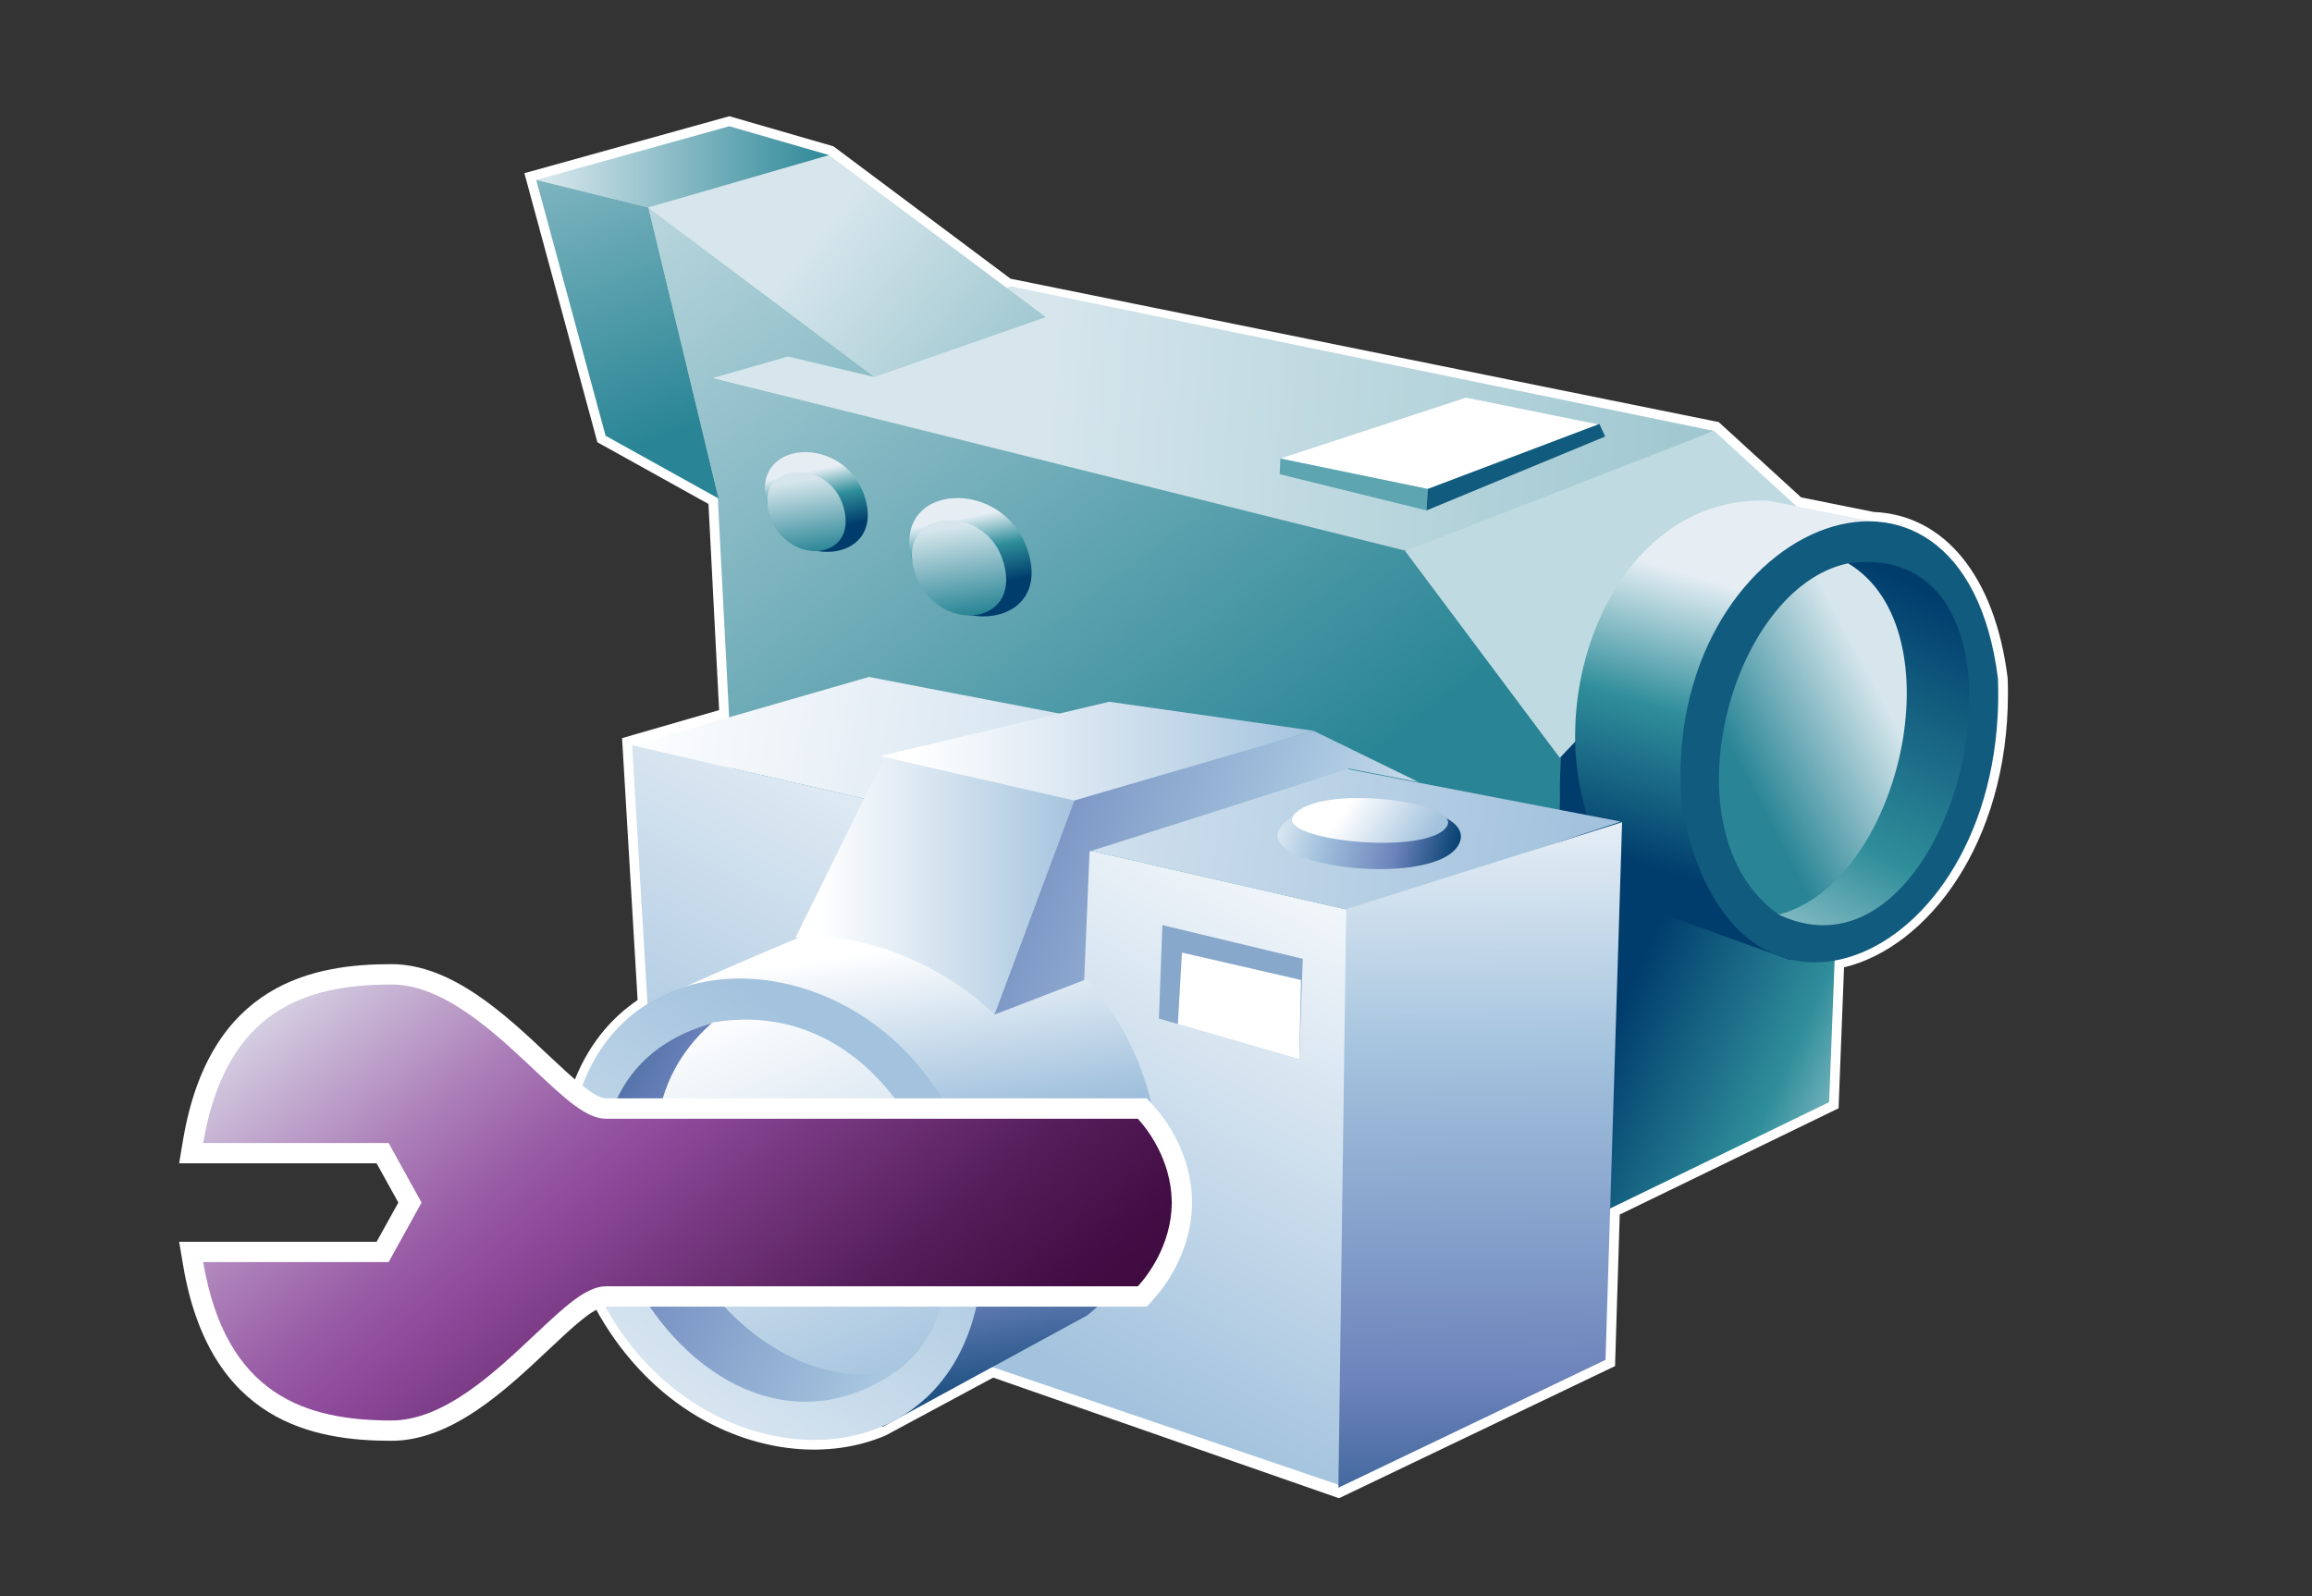 <?xml version="1.0" encoding="UTF-8"?>
<svg xmlns="http://www.w3.org/2000/svg" xmlns:xlink="http://www.w3.org/1999/xlink" contentScriptType="text/ecmascript" width="84" baseProfile="tiny" zoomAndPan="magnify" contentStyleType="text/css" viewBox="0 0 84 58" height="58" preserveAspectRatio="xMidYMid meet" version="1.1">
    <rect x="0" y="0" width="84" height="58" fill="#333333" stroke="none"/>
    <g>
        <g>
            <path fill="#ffffff" d="M 19.052 6.293 L 21.704 16.07 C 21.704 16.07 25.426 18.138 25.74 18.312 C 25.759 18.668 26.101 25.298 26.127 25.803 C 25.67 25.935 22.601 26.821 22.601 26.821 C 22.601 26.821 23.148 36.009 23.166 36.338 C 21.318 37.597 20.3 39.767 20.3 42.544 C 20.396 46.41 22.525 49.81 25.341 51.471 C 27.563 52.781 30.12 53.039 32.179 52.159 C 32.179 52.159 35.829 50.196 36.086 50.058 C 36.371 50.156 48.648 54.441 48.648 54.441 L 58.678 49.639 C 58.678 49.639 58.834 44.526 58.849 44.133 C 59.211 43.956 66.799 40.271 66.799 40.271 C 66.799 40.271 66.982 35.593 66.998 35.15 C 70.027 34.422 72.953 30.644 72.953 25.211 C 72.953 25.026 72.95 24.838 72.943 24.649 L 72.94 24.617 C 72.48 20.959 70.663 18.709 68.074 18.603 C 68.074 18.603 65.618 18.109 65.439 18.073 C 65.3 17.948 62.444 15.337 62.444 15.337 C 62.444 15.337 36.871 10.16 36.716 10.128 C 36.593 10.036 30.281 5.317 30.281 5.317 L 26.501 4.223 L 19.052 6.293 z "/>
            <linearGradient x1="-704.12" gradientTransform="matrix(1.19 0 0 -1.19 875.804 1344.894)" y1="1117.343" x2="-640.67" gradientUnits="userSpaceOnUse" y2="1111.914" xlink:type="simple" xlink:actuate="onLoad" id="XMLID_27_" xlink:show="other">
                <stop stop-color="#d6e6ec" offset="0"/>
                <stop stop-color="#298595" offset="1"/>
            </linearGradient>
            <polygon fill="url(#XMLID_27_)" points="62.278,15.66 36.733,10.406 25.827,13.708 51.35,20.149   "/>
            <linearGradient x1="-711.166" gradientTransform="matrix(1.19 0 0 -1.19 875.804 1344.894)" y1="1122.818" x2="-693.631" gradientUnits="userSpaceOnUse" y2="1108.31" xlink:type="simple" xlink:actuate="onLoad" id="XMLID_28_" xlink:show="other">
                <stop stop-color="#d6e6ec" offset="0"/>
                <stop stop-color="#298595" offset="1"/>
            </linearGradient>
            <polygon fill="url(#XMLID_28_)" points="23.558,7.539 30.122,5.636 37.997,11.523 31.766,13.698   "/>
            <linearGradient x1="-717.892" gradientTransform="matrix(1.19 0 0 -1.19 875.804 1344.894)" y1="1129.167" x2="-698.664" gradientUnits="userSpaceOnUse" y2="1103.667" xlink:type="simple" xlink:actuate="onLoad" id="XMLID_29_" xlink:show="other">
                <stop stop-color="#d6e6ec" offset="0"/>
                <stop stop-color="#298595" offset="1"/>
            </linearGradient>
            <polygon fill="url(#XMLID_29_)" points="25.903,13.735 28.625,12.955 31.766,13.698 23.558,7.539 26.072,17.962 26.942,34.799     56.331,44.965 56.837,21.451   "/>
            <linearGradient x1="-719.311" gradientTransform="matrix(1.19 0 0 -1.19 875.804 1344.894)" y1="1124.618" x2="-710.373" gradientUnits="userSpaceOnUse" y2="1124.618" xlink:type="simple" xlink:actuate="onLoad" id="XMLID_30_" xlink:show="other">
                <stop stop-color="#d6e6ec" offset="0"/>
                <stop stop-color="#298595" offset="1"/>
            </linearGradient>
            <polygon fill="url(#XMLID_30_)" points="26.499,4.587 19.482,6.538 23.558,7.539 30.122,5.636   "/>
            <linearGradient x1="-721.643" gradientTransform="matrix(1.19 0 0 -1.19 875.804 1344.894)" y1="1133.5" x2="-715.43" gradientUnits="userSpaceOnUse" y2="1116.935" xlink:type="simple" xlink:actuate="onLoad" id="XMLID_31_" xlink:show="other">
                <stop stop-color="#d6e6ec" offset="0"/>
                <stop stop-color="#298595" offset="1"/>
            </linearGradient>
            <polygon fill="url(#XMLID_31_)" points="19.482,6.538 22.003,15.834 26.109,18.116 23.558,7.539   "/>
            <linearGradient x1="-675.601" gradientTransform="matrix(1.19 0 0 -1.19 875.804 1344.894)" y1="1099.08" x2="-685.38" gradientUnits="userSpaceOnUse" y2="1103.438" xlink:type="simple" xlink:actuate="onLoad" id="XMLID_32_" xlink:show="other">
                <stop stop-color="#e6eef4" offset="0"/>
                <stop stop-color="#2f8e9a" offset="0.44"/>
                <stop stop-color="#003d6d" offset="0.94"/>
                <stop stop-color="#003d6d" offset="1"/>
            </linearGradient>
            <polygon fill="url(#XMLID_32_)" points="56.331,44.965 56.751,24.916 67.262,19.303 66.456,40.049   "/>
            <polygon fill="#ffffff" points="58.085,15.425 51.875,17.767 46.52,16.662 53.263,14.45   "/>
            <polygon fill="#5da6b1" points="51.827,18.548 46.493,17.231 46.52,16.662 51.875,17.767   "/>
            <polygon fill="#115b7e" points="51.875,17.767 51.827,18.548 58.319,15.862 58.109,15.405   "/>
            <linearGradient x1="-711.06" gradientTransform="matrix(1.19 0 0 -1.19 875.804 1344.894)" y1="1115.812" x2="-710.655" gradientUnits="userSpaceOnUse" y2="1113.882" xlink:type="simple" xlink:actuate="onLoad" id="XMLID_33_" xlink:show="other">
                <stop stop-color="#e6eef4" offset="0"/>
                <stop stop-color="#2f8e9a" offset="0.44"/>
                <stop stop-color="#003d6d" offset="0.94"/>
                <stop stop-color="#003d6d" offset="1"/>
            </linearGradient>
            <path fill="url(#XMLID_33_)" d="M 31.442 18.137 C 32.128 20.549 28.557 20.758 27.874 18.347 C 27.189 15.931 30.76 15.725 31.442 18.137 z "/>
            <linearGradient x1="-711.292" gradientTransform="matrix(1.19 0 0 -1.19 875.804 1344.894)" y1="1115.526" x2="-710.929" gradientUnits="userSpaceOnUse" y2="1113.292" xlink:type="simple" xlink:actuate="onLoad" id="XMLID_34_" xlink:show="other">
                <stop stop-color="#d6e6ec" offset="0"/>
                <stop stop-color="#298595" offset="1"/>
            </linearGradient>
            <path fill="url(#XMLID_34_)" d="M 30.653 18.447 C 31.203 20.433 28.483 20.603 27.933 18.62 C 27.428 16.782 30.149 16.606 30.653 18.447 z "/>
            <linearGradient x1="-706.394" gradientTransform="matrix(1.19 0 0 -1.19 875.804 1344.894)" y1="1114.38" x2="-705.939" gradientUnits="userSpaceOnUse" y2="1112.104" xlink:type="simple" xlink:actuate="onLoad" id="XMLID_35_" xlink:show="other">
                <stop stop-color="#e6eef4" offset="0"/>
                <stop stop-color="#2f8e9a" offset="0.44"/>
                <stop stop-color="#003d6d" offset="0.94"/>
                <stop stop-color="#003d6d" offset="1"/>
            </linearGradient>
            <path fill="url(#XMLID_35_)" d="M 37.379 20.127 C 38.187 22.988 33.957 23.23 33.14 20.377 C 32.327 17.506 36.564 17.26 37.379 20.127 z "/>
            <linearGradient x1="-706.688" gradientTransform="matrix(1.19 0 0 -1.19 875.804 1344.894)" y1="1114.102" x2="-706.241" gradientUnits="userSpaceOnUse" y2="1111.405" xlink:type="simple" xlink:actuate="onLoad" id="XMLID_36_" xlink:show="other">
                <stop stop-color="#d6e6ec" offset="0"/>
                <stop stop-color="#298595" offset="1"/>
            </linearGradient>
            <path fill="url(#XMLID_36_)" d="M 36.47 20.47 C 37.13 22.852 33.863 23.059 33.205 20.677 C 32.593 18.452 35.859 18.244 36.47 20.47 z "/>
            <polygon fill="#bfdae1" points="56.672,27.539 51.053,20.024 62.278,15.66 65.294,18.417   "/>
            <linearGradient x1="-682.134" gradientTransform="matrix(1.19 0 0 -1.19 875.804 1344.894)" y1="1111.977" x2="-684.789" gradientUnits="userSpaceOnUse" y2="1102.849" xlink:type="simple" xlink:actuate="onLoad" id="XMLID_37_" xlink:show="other">
                <stop stop-color="#e6eef4" offset="0"/>
                <stop stop-color="#2f8e9a" offset="0.44"/>
                <stop stop-color="#003d6d" offset="0.94"/>
                <stop stop-color="#003d6d" offset="1"/>
            </linearGradient>
            <path fill="url(#XMLID_37_)" d="M 68.129 18.966 L 64.26 18.194 C 57.235 17.902 54.724 29.442 60.21 33.135 L 65.05 34.888 L 68.129 18.966 z "/>
            <path fill="#115b7e" d="M 61.095 29.205 C 62.863 39.378 72.968 34.965 72.591 24.661 C 71.316 14.486 60.314 19.064 61.095 29.205 z "/>
            <linearGradient x1="-682.877" gradientTransform="matrix(1.19 0 0 -1.19 875.804 1344.894)" y1="1098.39" x2="-675.865" gradientUnits="userSpaceOnUse" y2="1112.516" xlink:type="simple" xlink:actuate="onLoad" id="XMLID_38_" xlink:show="other">
                <stop stop-color="#e6eef4" offset="0"/>
                <stop stop-color="#2f8e9a" offset="0.44"/>
                <stop stop-color="#003d6d" offset="0.94"/>
                <stop stop-color="#003d6d" offset="1"/>
            </linearGradient>
            <path fill="url(#XMLID_38_)" d="M 64.577 33.211 C 71.252 36.444 74.994 19.387 67.128 20.469 L 64.577 33.211 z "/>
            <linearGradient x1="-678.222" gradientTransform="matrix(1.19 0 0 -1.19 875.804 1344.894)" y1="1108.284" x2="-682.471" gradientUnits="userSpaceOnUse" y2="1106.05" xlink:type="simple" xlink:actuate="onLoad" id="XMLID_39_" xlink:show="other">
                <stop stop-color="#d6e6ec" offset="0"/>
                <stop stop-color="#298595" offset="1"/>
            </linearGradient>
            <path fill="url(#XMLID_39_)" d="M 67.147 20.47 C 62.862 21.354 60.442 30.286 64.624 33.231 C 69.052 32.091 71.155 22.871 67.147 20.47 z "/>
            <linearGradient x1="-722.327" gradientTransform="matrix(1.19 0 0 -1.19 875.804 1344.894)" y1="1109.308" x2="-687.951" gradientUnits="userSpaceOnUse" y2="1102.901" xlink:type="simple" xlink:actuate="onLoad" id="XMLID_40_" xlink:show="other">
                <stop stop-color="#ffffff" offset="0"/>
                <stop stop-color="#ffffff" offset="0.15"/>
                <stop stop-color="#a2c2dd" offset="1"/>
            </linearGradient>
            <polygon fill="url(#XMLID_40_)" points="58.886,29.854 31.569,24.598 22.966,27.081 49.096,33.091   "/>
            <linearGradient x1="-698.765" gradientTransform="matrix(1.19 0 0 -1.19 875.804 1344.894)" y1="1108.658" x2="-708.207" gradientUnits="userSpaceOnUse" y2="1090.71" xlink:type="simple" xlink:actuate="onLoad" id="XMLID_41_" xlink:show="other">
                <stop stop-color="#ffffff" offset="0"/>
                <stop stop-color="#ffffff" offset="0.05"/>
                <stop stop-color="#a2c2dd" offset="1"/>
            </linearGradient>
            <polygon fill="url(#XMLID_41_)" points="24.069,45.598 22.966,27.081 49.096,33.091 48.653,53.958   "/>
            <linearGradient x1="-690.635" gradientTransform="matrix(1.19 0 0 -1.19 875.804 1344.894)" y1="1107.746" x2="-690.348" gradientUnits="userSpaceOnUse" y2="1079.431" xlink:type="simple" xlink:actuate="onLoad" id="XMLID_42_" xlink:show="other">
                <stop stop-color="#ffffff" offset="0"/>
                <stop stop-color="#a2c2dd" offset="0.35"/>
                <stop stop-color="#6c83bb" offset="0.7"/>
                <stop stop-color="#003d6d" offset="1"/>
            </linearGradient>
            <polygon fill="url(#XMLID_42_)" points="48.627,54.059 58.332,49.413 58.934,29.875 48.911,33.031   "/>
            <linearGradient x1="-708.814" gradientTransform="matrix(1.19 0 0 -1.19 875.804 1344.894)" y1="1106.738" x2="-695.589" gradientUnits="userSpaceOnUse" y2="1106.738" xlink:type="simple" xlink:actuate="onLoad" id="XMLID_43_" xlink:show="other">
                <stop stop-color="#ffffff" offset="0"/>
                <stop stop-color="#ffffff" offset="0.05"/>
                <stop stop-color="#a2c2dd" offset="1"/>
            </linearGradient>
            <polygon fill="url(#XMLID_43_)" points="38.973,29.198 31.978,27.471 40.299,25.5 47.722,26.554   "/>
            <linearGradient x1="-708.403" gradientTransform="matrix(1.19 0 0 -1.19 875.804 1344.894)" y1="1101.246" x2="-706.169" gradientUnits="userSpaceOnUse" y2="1086.351" xlink:type="simple" xlink:actuate="onLoad" id="XMLID_44_" xlink:show="other">
                <stop stop-color="#ffffff" offset="0"/>
                <stop stop-color="#a2c2dd" offset="0.35"/>
                <stop stop-color="#6c83bb" offset="0.7"/>
                <stop stop-color="#003d6d" offset="1"/>
            </linearGradient>
            <path fill="url(#XMLID_44_)" d="M 31.366 33.137 C 28.067 34.401 24.335 36.106 24.335 36.106 L 32.05 51.854 L 39.497 47.799 C 45.627 42.975 40.027 30.781 31.366 33.137 z "/>
            <linearGradient x1="-711.398" gradientTransform="matrix(1.19 0 0 -1.19 875.804 1344.894)" y1="1102.672" x2="-702.891" gradientUnits="userSpaceOnUse" y2="1102.672" xlink:type="simple" xlink:actuate="onLoad" id="XMLID_45_" xlink:show="other">
                <stop stop-color="#ffffff" offset="0"/>
                <stop stop-color="#ffffff" offset="0.05"/>
                <stop stop-color="#a2c2dd" offset="1"/>
            </linearGradient>
            <path fill="url(#XMLID_45_)" d="M 36.132 36.867 L 39.03 29.087 L 32.136 27.512 L 28.903 34.075 C 31.647 33.831 34.488 35.251 36.132 36.867 z "/>
            <linearGradient x1="-697.796" gradientTransform="matrix(1.19 0 0 -1.19 875.804 1344.894)" y1="1105.125" x2="-691.492" gradientUnits="userSpaceOnUse" y2="1103.65" xlink:type="simple" xlink:actuate="onLoad" id="XMLID_46_" xlink:show="other">
                <stop stop-color="#ffffff" offset="0"/>
                <stop stop-color="#a2c2dd" offset="0.35"/>
                <stop stop-color="#6c83bb" offset="0.7"/>
                <stop stop-color="#003d6d" offset="1"/>
            </linearGradient>
            <path fill="url(#XMLID_46_)" d="M 53.016 30.652 C 52.246 32.282 45.681 31.548 46.484 30.126 C 47.358 28.571 53.775 29.043 53.016 30.652 z "/>
            <linearGradient x1="-695.059" gradientTransform="matrix(1.19 0 0 -1.19 875.804 1344.894)" y1="1105.461" x2="-692.79" gradientUnits="userSpaceOnUse" y2="1103.926" xlink:type="simple" xlink:actuate="onLoad" id="XMLID_47_" xlink:show="other">
                <stop stop-color="#ffffff" offset="0"/>
                <stop stop-color="#ffffff" offset="0.05"/>
                <stop stop-color="#a2c2dd" offset="1"/>
            </linearGradient>
            <path fill="url(#XMLID_47_)" d="M 52.571 30.023 C 51.886 31.135 46.314 30.53 46.992 29.632 C 47.891 28.447 53.123 29.124 52.571 30.023 z "/>
            <linearGradient x1="-689.714" gradientTransform="matrix(1.19 0 0 -1.19 875.804 1344.894)" y1="1098.954" x2="-713.845" gradientUnits="userSpaceOnUse" y2="1108.209" xlink:type="simple" xlink:actuate="onLoad" id="XMLID_48_" xlink:show="other">
                <stop stop-color="#ffffff" offset="0"/>
                <stop stop-color="#a2c2dd" offset="0.35"/>
                <stop stop-color="#6c83bb" offset="0.7"/>
                <stop stop-color="#003d6d" offset="1"/>
            </linearGradient>
            <polygon fill="url(#XMLID_48_)" points="36.132,36.867 39.03,29.087 47.722,26.554 51.536,28.416 49.02,27.931 39.587,30.938     39.39,35.614   "/>
            <linearGradient x1="-721.225" gradientTransform="matrix(1.19 0 0 -1.19 875.804 1344.894)" y1="1080.088" x2="-708.9" gradientUnits="userSpaceOnUse" y2="1097.083" xlink:type="simple" xlink:actuate="onLoad" id="XMLID_49_" xlink:show="other">
                <stop stop-color="#ffffff" offset="0"/>
                <stop stop-color="#ffffff" offset="0.05"/>
                <stop stop-color="#a2c2dd" offset="1"/>
            </linearGradient>
            <path fill="url(#XMLID_49_)" d="M 35.708 44.842 C 36.048 55.856 21.817 54.242 20.661 43.061 C 20.174 32.027 34.956 33.617 35.708 44.842 z "/>
            <linearGradient x1="-700.892" gradientTransform="matrix(1.19 0 0 -1.19 875.804 1344.894)" y1="1086.536" x2="-723.103" gradientUnits="userSpaceOnUse" y2="1097.806" xlink:type="simple" xlink:actuate="onLoad" id="XMLID_50_" xlink:show="other">
                <stop stop-color="#ffffff" offset="0"/>
                <stop stop-color="#a2c2dd" offset="0.35"/>
                <stop stop-color="#6c83bb" offset="0.7"/>
                <stop stop-color="#003d6d" offset="1"/>
            </linearGradient>
            <path fill="url(#XMLID_50_)" d="M 32.674 49.758 C 24.92 55.292 16.882 39.639 25.912 37.173 L 32.674 49.758 z "/>
            <polygon fill="#87a8cb" points="42.232,33.615 42.106,37.011 47.204,38.494 47.333,34.841   "/>
            <polygon fill="#ffffff" points="42.943,34.614 42.795,37.214 47.204,38.494 47.27,35.61   "/>
            <linearGradient x1="-714" gradientTransform="matrix(1.19 0 0 -1.19 875.804 1344.894)" y1="1100.15" x2="-708.823" gradientUnits="userSpaceOnUse" y2="1087.32" xlink:type="simple" xlink:actuate="onLoad" id="XMLID_51_" xlink:show="other">
                <stop stop-color="#ffffff" offset="0"/>
                <stop stop-color="#ffffff" offset="0.05"/>
                <stop stop-color="#a2c2dd" offset="1"/>
            </linearGradient>
            <path fill="url(#XMLID_51_)" d="M 25.888 37.154 C 33.386 35.862 36.827 46.829 32.615 49.778 C 26.807 51.301 20.491 41.822 25.888 37.154 z "/>
            <path fill="#ffffff" d="M 14.218 35.034 C 11.435 35.034 7.619 35.695 6.653 41.41 L 6.508 42.271 C 6.508 42.271 12.924 42.271 13.683 42.271 C 13.913 42.681 14.254 43.299 14.473 43.698 C 14.255 44.091 13.913 44.706 13.683 45.122 C 12.922 45.122 6.508 45.122 6.508 45.122 L 6.654 45.982 C 7.62 51.695 11.436 52.354 14.219 52.354 C 16.415 52.354 18.372 50.513 19.944 49.032 C 20.793 48.231 21.596 47.479 22.019 47.479 L 41.668 47.479 L 41.887 47.237 C 42.308 46.773 43.289 45.505 43.31 43.723 L 43.31 43.661 C 43.29 41.886 42.308 40.614 41.887 40.152 L 41.668 39.911 L 22.019 39.911 C 21.596 39.911 20.792 39.156 19.946 38.361 C 18.371 36.875 16.416 35.034 14.218 35.034 z "/>
            <linearGradient x1="-724.859" gradientTransform="matrix(1.19 0 0 -1.19 875.804 1344.894)" y1="1104.187" x2="-707.063" gradientUnits="userSpaceOnUse" y2="1082.775" xlink:type="simple" xlink:actuate="onLoad" id="XMLID_52_" xlink:show="other">
                <stop stop-color="#e6edf3" offset="0"/>
                <stop stop-color="#cabad7" offset="0.12"/>
                <stop stop-color="#ab7eb8" offset="0.27"/>
                <stop stop-color="#9759a4" offset="0.38"/>
                <stop stop-color="#8f4b9c" offset="0.44"/>
                <stop stop-color="#73357c" offset="0.57"/>
                <stop stop-color="#551d5a" offset="0.72"/>
                <stop stop-color="#430e45" offset="0.85"/>
                <stop stop-color="#3c093d" offset="0.94"/>
                <stop stop-color="#3c093d" offset="1"/>
            </linearGradient>
            <path fill="url(#XMLID_52_)" d="M 42.575 43.698 C 42.575 43.688 42.576 43.677 42.576 43.675 L 42.573 43.675 C 42.554 42.126 41.668 41.008 41.34 40.651 C 40.926 40.651 22.018 40.651 22.018 40.651 C 21.298 40.651 20.519 39.917 19.435 38.897 C 17.958 37.506 16.122 35.774 14.217 35.774 C 11.129 35.774 8.202 36.682 7.382 41.533 C 8.542 41.533 14.119 41.533 14.119 41.533 L 15.316 43.699 L 14.12 45.86 C 14.12 45.86 8.543 45.86 7.383 45.86 C 8.2 50.707 11.127 51.616 14.218 51.616 C 16.123 51.616 17.96 49.885 19.436 48.494 C 20.519 47.477 21.299 46.74 22.019 46.74 C 22.019 46.74 40.927 46.74 41.341 46.74 C 41.666 46.386 42.556 45.266 42.574 43.718 L 42.577 43.718 C 42.576 43.71 42.575 43.702 42.575 43.698 z "/>
        </g>
        <rect width="84" fill="none" height="58"/>
    </g>
</svg>

